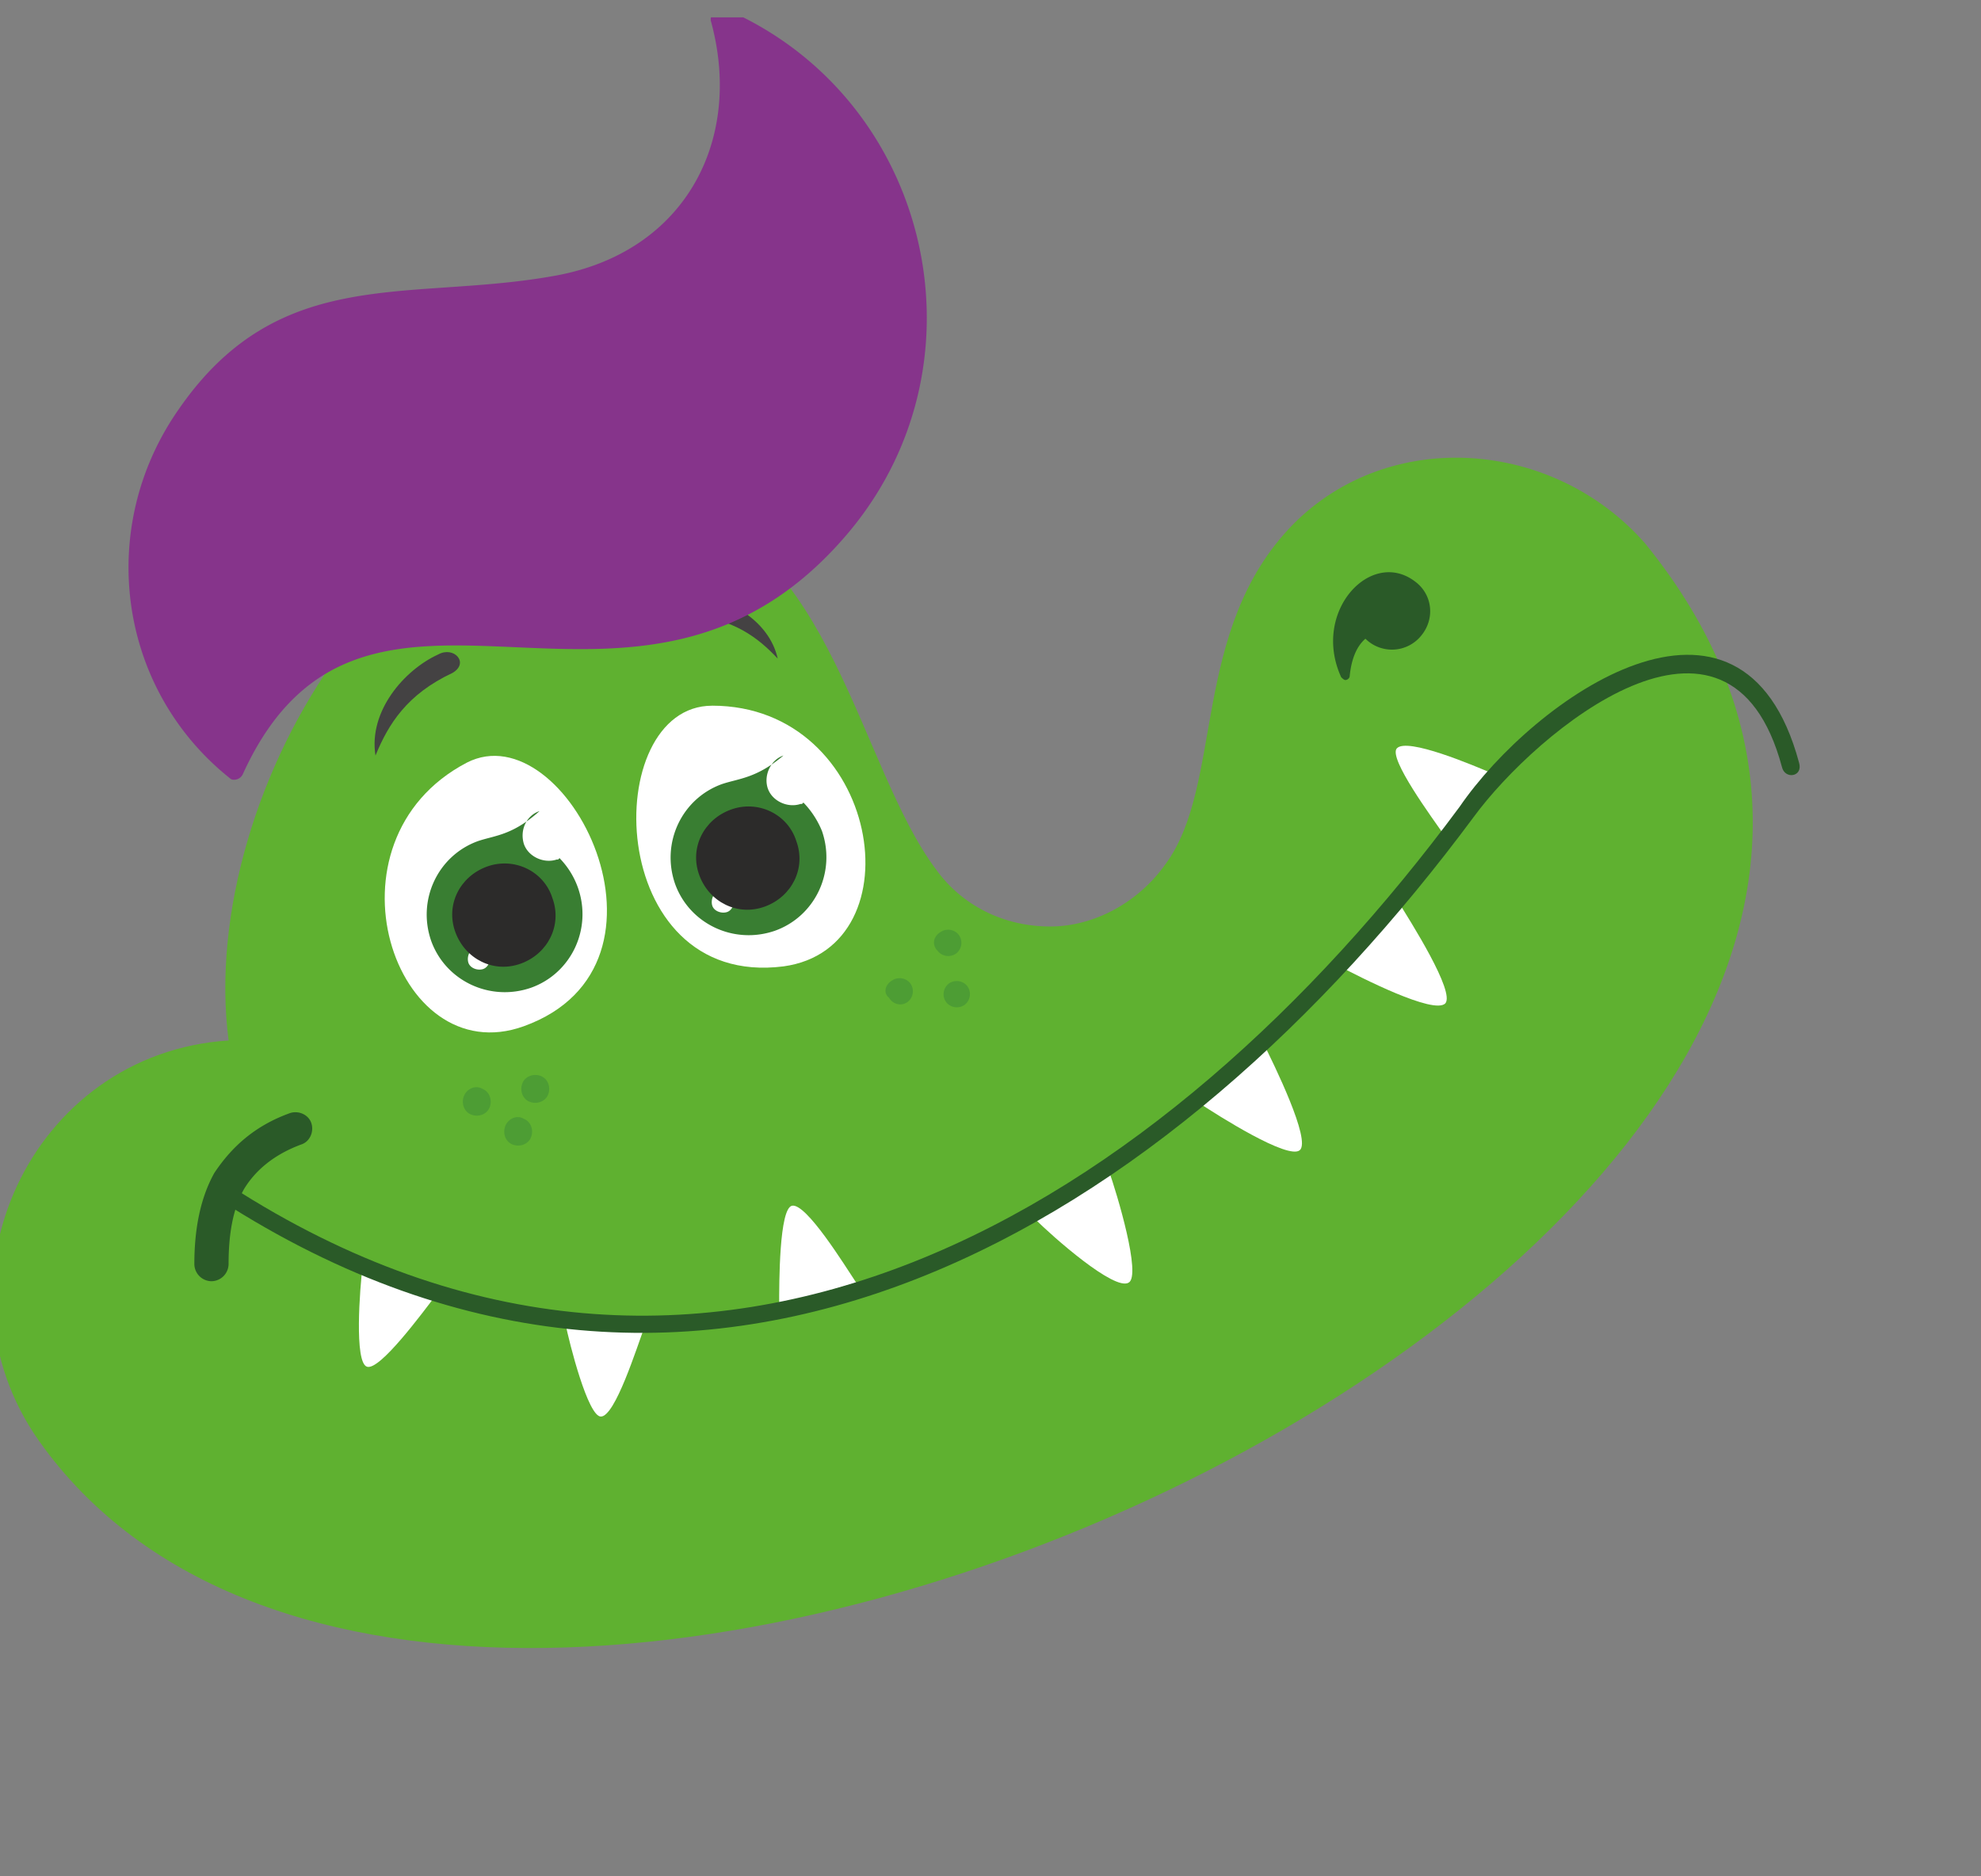 <svg width="57" height="54" fill="none" xmlns="http://www.w3.org/2000/svg"><rect width="100%" height="100%" fill="#808080" stroke="none"/><g clip-path="url(#clip0_858_409)"><path fill-rule="evenodd" clip-rule="evenodd" d="M19.26 14.446c4.678 1.189 5.458 7.626 7.674 10.578.739 1.025 1.93 1.64 3.284 1.64 1.272 0 2.544-.697 3.324-1.804 1.683-2.296.698-6.724 3.653-9.758 2.79-2.83 7.51-2.46 10.137.533C63.257 35.192 13.267 58.644 1.12 41.465c-3.243-4.592-.247-11.152 5.458-11.521-.944-7.216 5.254-17.384 12.682-15.498z" fill="#5FB130"/><path fill-rule="evenodd" clip-rule="evenodd" d="M20.49 20.31c-3.242 0-3.119 8.158 2.053 7.502 3.899-.533 2.79-7.503-2.053-7.503z" fill="#fff"/><path fill-rule="evenodd" clip-rule="evenodd" d="M40.724 16.742c.493.369.575 1.066.164 1.558a1.083 1.083 0 01-1.6.082c-.287.246-.41.656-.452 1.066 0 .082-.082.123-.123.123-.04 0-.082-.041-.123-.082-.862-1.886.862-3.731 2.134-2.747z" fill="#2A5A28"/><path fill-rule="evenodd" clip-rule="evenodd" d="M32.475 36.914c.37-.205-.328-2.542-.575-3.239l-1.067.697-1.067.697c.534.533 2.299 2.091 2.709 1.845zm4.925-3.813c.328-.287-.739-2.46-1.067-3.116l-.944.861-.944.861c.615.41 2.627 1.681 2.955 1.394zm4.186-4.223c.287-.328-.985-2.337-1.395-2.993l-.862.943-.862.943c.697.369 2.79 1.435 3.119 1.107zm-1.396-7.339c-.246.287 1.027 2.009 1.396 2.542l.698-.902.697-.902c-.574-.246-2.503-1.066-2.79-.738zM22.789 34.7c-.37.082-.37 2.214-.37 2.87l1.109-.328 1.108-.328c-.329-.492-1.437-2.296-1.847-2.214zm-12.231 4.633c-.369-.123-.205-2.255-.123-2.91l1.067.41 1.067.41c-.41.532-1.641 2.213-2.01 2.09zm6.732 1.435c-.37 0-.904-2.091-1.027-2.706l1.15.041 1.148.041c-.246.656-.861 2.624-1.272 2.624z" fill="#fff"/><path fill-rule="evenodd" clip-rule="evenodd" d="M15.073 32.199c.205.082.288.328.205.533-.082.205-.328.287-.533.205-.205-.082-.287-.328-.205-.533.082-.205.328-.328.533-.205zm.493-1.23c.205.082.287.328.205.533-.082.205-.329.287-.534.205-.205-.082-.287-.328-.205-.533.082-.205.328-.287.534-.205zm-1.683.369c.205.082.287.328.205.533-.082.205-.328.287-.533.205-.206-.082-.288-.328-.206-.533.082-.205.329-.328.534-.205zm13.174-4.51a.39.39 0 01.534.082.389.389 0 01-.082.533.39.39 0 01-.534-.082c-.164-.164-.123-.41.082-.533zm.247 1.476a.39.39 0 01.533.082.388.388 0 01-.082.533.39.39 0 01-.534-.082.388.388 0 01.083-.533zm-1.642-.082a.39.39 0 01.533.082.388.388 0 01-.082.533c-.164.123-.41.082-.533-.123-.164-.123-.123-.37.082-.492z" fill="#4D9D34"/><path d="M6.618 34.126c13.79 8.897 26.883.574 35.379-10.906 2.134-3.116 8.126-7.38 9.768-1.27.123.41-.41.491-.493.122-1.518-5.658-7.059-1.025-8.865 1.435-8.66 11.685-22.04 20.09-36.076 11.03l.287-.41z" fill="#2A5A28"/><path fill-rule="evenodd" clip-rule="evenodd" d="M20.696 25.639c-.165.04-.247.246-.206.41.041.164.247.246.41.205.165-.041.247-.246.206-.41-.082-.164-.246-.246-.41-.205zm.082-3.075c-1.15.41-1.765 1.68-1.355 2.87.41 1.148 1.683 1.763 2.873 1.353 1.15-.41 1.765-1.681 1.355-2.87a2.563 2.563 0 00-.534-.82l-.041.04h-.041c-.37.124-.82-.081-.944-.45-.123-.37.082-.82.451-.943-.78.656-1.272.656-1.764.82z" fill="#397E32"/><path fill-rule="evenodd" clip-rule="evenodd" d="M21.024 23.302c-.78.287-1.19 1.107-.903 1.886.287.779 1.108 1.189 1.888.902.78-.287 1.19-1.107.903-1.886-.246-.78-1.108-1.19-1.888-.902z" fill="#2C2B2A"/><path fill-rule="evenodd" clip-rule="evenodd" d="M13.431 21.949c2.873-1.476 6.526 5.822 1.642 7.585-3.735 1.353-5.951-5.33-1.642-7.585z" fill="#fff"/><path fill-rule="evenodd" clip-rule="evenodd" d="M13.678 27.279c-.165.041-.247.246-.206.41.041.164.247.246.41.205.165-.041.247-.246.206-.41-.082-.164-.246-.246-.41-.205zm.082-3.075c-1.15.41-1.765 1.681-1.355 2.87.41 1.148 1.683 1.763 2.873 1.353 1.15-.41 1.765-1.681 1.355-2.87a2.341 2.341 0 00-.534-.861l-.041.041h-.041c-.37.123-.82-.082-.944-.451-.123-.41.082-.82.451-.943-.78.697-1.272.697-1.764.861z" fill="#397E32"/><path fill-rule="evenodd" clip-rule="evenodd" d="M14.006 24.942c-.78.287-1.19 1.107-.903 1.886.287.78 1.108 1.19 1.888.902.78-.287 1.19-1.107.903-1.886-.246-.779-1.108-1.189-1.888-.902z" fill="#2C2B2A"/><path d="M22.378 18.956c-.246-1.107-1.436-1.763-2.421-1.845-.451-.041-.657.492-.164.574 1.313.123 2.01.656 2.585 1.27zm-11.574 2.788c-.205-1.27.821-2.46 1.806-2.91.452-.247.903.245.41.532-1.313.615-1.846 1.476-2.216 2.378z" fill="#444243"/><path d="M8.342 32.035c.246-.082.534.041.616.287.082.246-.041.533-.288.615-.78.287-1.313.738-1.641 1.271-.329.574-.452 1.312-.452 2.173a.499.499 0 01-.492.492.499.499 0 01-.493-.492c0-.984.164-1.886.575-2.624.492-.738 1.15-1.353 2.175-1.722z" fill="#2A5A28"/><path fill-rule="evenodd" clip-rule="evenodd" d="M20.778.219c5.951 2.501 7.798 10.127 3.653 15.088-6.116 7.298-13.914-.779-17.443 6.97a.277.277 0 01-.247.164c-.04 0-.082 0-.123-.041-3.242-2.583-3.858-7.216-1.477-10.619 2.914-4.223 6.649-3.075 10.876-3.854 3.735-.697 5.377-3.936 4.433-7.339V.547c0-.123.123-.246.246-.246.04-.082.082-.082.082-.082z" fill="#86348B"/></g><defs><clipPath id="clip0_858_409"><path fill="#fff" transform="translate(0 .5)" d="M0 0h57v53H0z"/></clipPath></defs></svg>